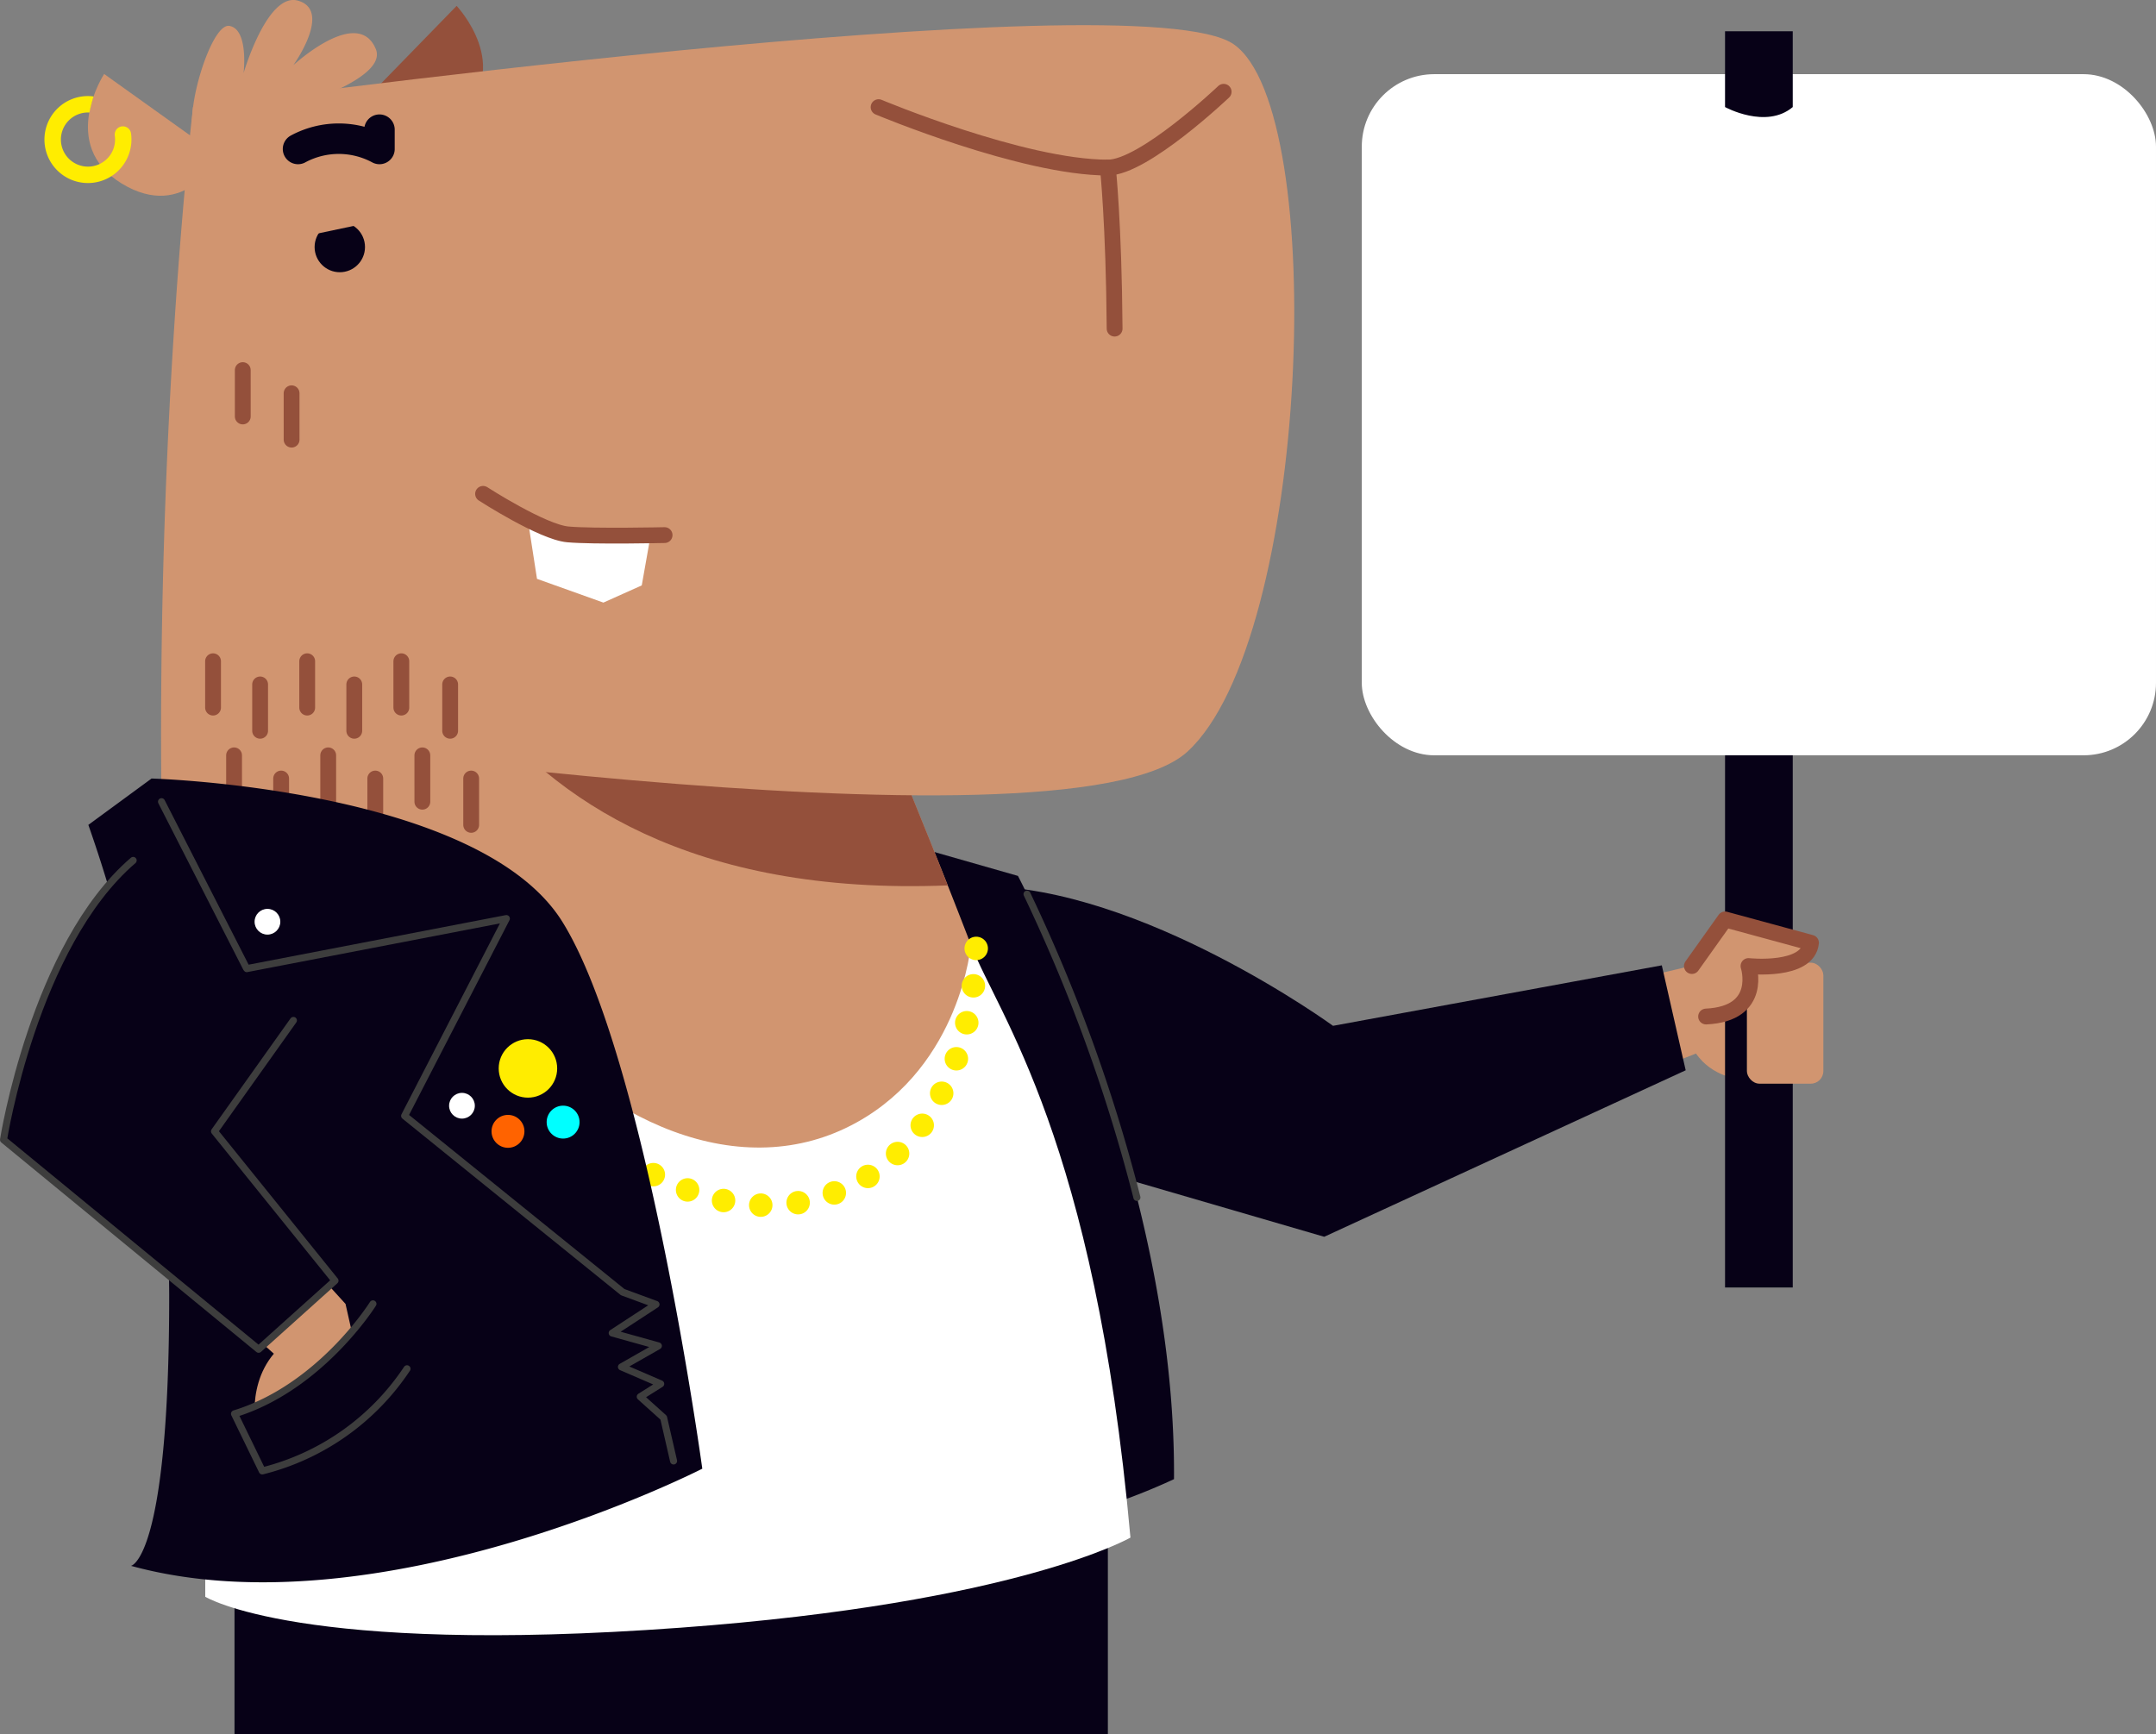 <svg xmlns="http://www.w3.org/2000/svg" width="219.982" height="176.962" viewBox="0 0 219.982 176.962"><rect x="0" y="0" width="219.982" height="176.962" fill="#808080" stroke="none"/><g transform="translate(-32.873 -3.688)"><path d="M615.22,105.053l11.124-2.634,11.533-2.248v13.137s-7.142,2.459-10.362-2.108l-10.187,4.04Z" transform="translate(-421.6)" fill="#d19570"/><rect width="6.908" height="69.808" transform="translate(208.884 65.267)" fill="#070117"/><rect width="7.799" height="12.347" rx="1.279" transform="translate(211.114 101.929)" fill="#d19570"/><g transform="translate(-421.6)"><path d="M557.331,120.5l32.255,9.4,36.882-16.991L624.03,102.2l-33.544,6.173S570.927,94.122,554.53,94.122" fill="#070117"/><path d="M540.111,87.867l18.225,5.206s16.161,30.687,15.923,61.562a64.271,64.271,0,0,1-41.713,4.283Z" fill="#070117"/><path d="M559.264,94.933a168.623,168.623,0,0,1,11.211,30.954" fill="none" stroke="#3d3d3d" stroke-linecap="round" stroke-linejoin="round" stroke-width="0.718"/><path d="M491.005,14.619,501.063,4.288s5.926,6.262.215,11.32S491.005,14.619,491.005,14.619Z" fill="#94503b"/><path d="M474.78,142.9c-8.337-63.893-.609-128.276-.609-128.276l53.1,23.241s24.1,53.151,33.356,82.022a60.116,60.116,0,0,1,3.269,12.4c.032.2.063.4.09.584,4.087,28.5-15.515,33.4-40.059,36.925-23.983,3.44-43.807,4.278-48.514-22.277h0l-.014-.1c-.1-.59-.2-1.189-.29-1.806Q474.911,144.251,474.78,142.9Z" fill="#d19570"/><path d="M567.512,152.78v27.87H478.4V159.825Z" fill="#070117"/><path d="M494.269,54.6l42.707,5.271c4.344,10.057,9.529,22.344,14.2,34.172C498.846,96.13,494.269,54.6,494.269,54.6Z" fill="#94503b"/><path d="M471.742,77.651s91.4,14.187,103.888,2.742,14.491-65.36,4.73-72.182-106.189,6.411-106.189,6.411Z" fill="#d19570"/><circle cx="2.571" cy="2.571" r="2.571" transform="translate(486.573 26.327)" fill="#070117"/><path d="M520.853,58.349l-.9,5.078-3.915,1.755-6.774-2.423L508.34,56.8a11.262,11.262,0,0,0,4.835,1.477C515.611,58.48,520.853,58.349,520.853,58.349Z" fill="#fff"/><path d="M579.325,13.054s-8.134,7.735-11.813,7.735c-8.7,0-23.394-6.167-23.394-6.167" fill="none" stroke="#94503b" stroke-linecap="round" stroke-linejoin="round" stroke-width="1.614"/><path d="M522.283,58.294s-7.256.163-9.871-.072-8.65-4.136-8.65-4.136" fill="none" stroke="#94503b" stroke-linecap="round" stroke-linejoin="round" stroke-width="1.614"/><path d="M568.2,37.223c-.079-10.79-.69-16.434-.69-16.434" fill="none" stroke="#94503b" stroke-linecap="round" stroke-linejoin="round" stroke-width="1.614"/><path d="M493.191,16.921V18.89a8.758,8.758,0,0,0-8.309,0" fill="none" stroke="#070117" stroke-linecap="round" stroke-linejoin="round" stroke-width="3.111"/><path d="M476.834,19.625,465.1,11.238s-4.723,7.213,1.794,11.18S476.834,19.625,476.834,19.625Z" fill="#d19570"/><path d="M473.995,17.458a28.292,28.292,0,0,1,.176-2.836c.416-3.368,2.289-8.529,3.706-8.291,1.988.335,1.449,4.819,1.449,4.819s2.415-8.295,5.556-7.394c3.527,1.011-.485,6.59-.485,6.59s6.566-6.081,8.416-1.664S473.995,17.458,473.995,17.458Z" fill="#d19570"/><path d="M463.45,13.491a4.372,4.372,0,0,1,.575.042,14.871,14.871,0,0,0-.424,1.641c-.05,0-.1-.008-.151-.008a2.763,2.763,0,1,0,2.763,2.763,2.736,2.736,0,0,0-.026-.375.851.851,0,0,1,.345-.824h0a.84.84,0,0,1,1.311.576,4.39,4.39,0,0,1,0,1.223,4.438,4.438,0,1,1-4.4-5.038Z" fill="#ffed00"/><line y2="4.731" transform="translate(476.211 71.167)" fill="none" stroke="#94503b" stroke-linecap="round" stroke-linejoin="round" stroke-width="1.614"/><line y2="4.731" transform="translate(481.014 73.533)" fill="none" stroke="#94503b" stroke-linecap="round" stroke-linejoin="round" stroke-width="1.614"/><line y2="4.731" transform="translate(485.817 71.167)" fill="none" stroke="#94503b" stroke-linecap="round" stroke-linejoin="round" stroke-width="1.614"/><line y2="4.731" transform="translate(490.62 73.533)" fill="none" stroke="#94503b" stroke-linecap="round" stroke-linejoin="round" stroke-width="1.614"/><line y2="4.731" transform="translate(500.403 73.533)" fill="none" stroke="#94503b" stroke-linecap="round" stroke-linejoin="round" stroke-width="1.614"/><line y2="4.731" transform="translate(495.422 71.167)" fill="none" stroke="#94503b" stroke-linecap="round" stroke-linejoin="round" stroke-width="1.614"/><line y2="4.731" transform="translate(478.356 80.77)" fill="none" stroke="#94503b" stroke-linecap="round" stroke-linejoin="round" stroke-width="1.614"/><line y2="4.731" transform="translate(483.159 83.136)" fill="none" stroke="#94503b" stroke-linecap="round" stroke-linejoin="round" stroke-width="1.614"/><line y2="4.731" transform="translate(487.961 80.77)" fill="none" stroke="#94503b" stroke-linecap="round" stroke-linejoin="round" stroke-width="1.614"/><line y2="4.731" transform="translate(475.746 90.333)" fill="none" stroke="#94503b" stroke-linecap="round" stroke-linejoin="round" stroke-width="1.614"/><line y2="4.731" transform="translate(480.549 92.698)" fill="none" stroke="#94503b" stroke-linecap="round" stroke-linejoin="round" stroke-width="1.614"/><line y2="4.731" transform="translate(478.356 100.171)" fill="none" stroke="#94503b" stroke-linecap="round" stroke-linejoin="round" stroke-width="1.614"/><line y2="4.731" transform="translate(483.159 102.537)" fill="none" stroke="#94503b" stroke-linecap="round" stroke-linejoin="round" stroke-width="1.614"/><line y2="4.731" transform="translate(485.352 90.333)" fill="none" stroke="#94503b" stroke-linecap="round" stroke-linejoin="round" stroke-width="1.614"/><line y2="4.731" transform="translate(492.764 83.136)" fill="none" stroke="#94503b" stroke-linecap="round" stroke-linejoin="round" stroke-width="1.614"/><line x2="0.001" y2="4.731" transform="translate(502.548 83.136)" fill="none" stroke="#94503b" stroke-linecap="round" stroke-linejoin="round" stroke-width="1.614"/><line x2="0.001" y2="4.731" transform="translate(497.566 80.771)" fill="none" stroke="#94503b" stroke-linecap="round" stroke-linejoin="round" stroke-width="1.614"/><line x2="0.001" y2="4.731" transform="translate(484.225 43.822)" fill="none" stroke="#94503b" stroke-linecap="round" stroke-linejoin="round" stroke-width="1.614"/><line x2="0.001" y2="4.731" transform="translate(479.243 41.457)" fill="none" stroke="#94503b" stroke-linecap="round" stroke-linejoin="round" stroke-width="1.614"/><path d="M523.929,169.791c-38.821,2.857-48.514-3.156-48.514-3.156l0-19.121-.014-.1c-.1-.59-.2-1.189-.29-1.806q-.2-1.362-.328-2.715c-2-15.32-3.074-30.667-3.554-45.148v0s10.559-21.651,34.337,7.968c10.2,12.7,24.683,18.959,36.309,12.52,10.664-5.906,11.662-18.15,11.662-18.15h0c2.756,7.165,12.637,19.792,16.278,60.515C569.812,160.6,558.3,167.262,523.929,169.791Z" fill="#fff"/><path d="M554.078,100.474s.2,21.574-16.9,25.691-33.337-17.507-33.337-17.507" fill="none" stroke="#ffed00" stroke-linecap="round" stroke-miterlimit="10" stroke-width="2.393" stroke-dasharray="0 3.829"/><path d="M469.937,83.136s33.387.947,41.91,14.611,14.283,55.82,14.283,55.82-32.956,16.863-58.293,9.914c0,0,3.9-.579,3.9-27.509a146.635,146.635,0,0,0-8.249-48.105Z" fill="#070117"/><path d="M470.952,85.5l8.692,17.036,26.493-5.107-10.379,20.133,22.251,17.988,3.4,1.252-4.471,2.921,4.71,1.312-3.767,2.146,4.006,1.729-2.087,1.312,2.385,2.146,1.014,4.412" fill="none" stroke="#3d3d3d" stroke-linecap="round" stroke-linejoin="round" stroke-width="0.718"/><circle cx="1.313" cy="1.313" r="1.313" transform="translate(480.449 96.438)" fill="#fff"/><circle cx="1.313" cy="1.313" r="1.313" transform="translate(500.295 115.215)" fill="#fff"/><path d="M484.976,131.526l4.752,5.226,2.126,9.452-11.079,4.364s-1.445-5.077,1.64-8.736l-5.5-4.916Z" fill="#d19570"/><path d="M468.059,91.494C457.951,100.171,454.832,120,454.832,120l26.03,21.381,7.791-7L476.36,119.14l8.05-11.318" fill="#070117" stroke="#3d3d3d" stroke-linecap="round" stroke-linejoin="round" stroke-width="0.718"/><path d="M492.524,136.746s-5.323,8.524-14.124,11.22l2.834,5.828A24.986,24.986,0,0,0,496,143.37" fill="#070117" stroke="#3d3d3d" stroke-linecap="round" stroke-linejoin="round" stroke-width="0.718"/><circle cx="2.983" cy="2.983" r="2.983" transform="translate(505.357 109.736)" fill="#ffed00"/><circle cx="1.679" cy="1.679" r="1.679" transform="translate(510.249 116.52)" fill="aqua"/><circle cx="1.679" cy="1.679" r="1.679" transform="translate(504.625 117.462)" fill="#ff6300"/><path d="M485.719,27.765l6.807-1.438-4.554-1.754Z" fill="#d19570"/></g><rect width="81.036" height="69.509" rx="7.395" transform="translate(171.819 11.257)" fill="#fff"/><path d="M2.057,0H7.166L7.132-7.852C7.1-11.9,6.755-16.8,6.755-16.8h.1S7.441-13.955,12.652,0H19.2V-23.9H14.092v7.612c0,4.183.446,9.189.446,9.189h-.1s-.583-2.914-5.829-16.8H2.057ZM20.3-8.606C20.3-2.537,21.67.309,27.671.309a16.662,16.662,0,0,0,6.72-1.3l-.823-3.669a17.176,17.176,0,0,1-5.04.891c-2.194,0-2.743-1.063-2.777-3.635v-.24a18.681,18.681,0,0,0,3.84.48c4.355,0,5.143-.823,5.143-4.663,0-1.886-.583-5.863-6.72-5.863C21.4-17.693,20.3-13.784,20.3-8.606Zm5.52-2.366c.137-2.572,1.132-2.88,2.023-2.88,1.132,0,1.646.651,1.646,1.817,0,.926-.137,1.44-1.3,1.44A7.708,7.708,0,0,1,25.819-10.972Zm9.155,2.366c0,6.069,1.372,8.915,7.372,8.915a16.662,16.662,0,0,0,6.72-1.3l-.823-3.669a17.176,17.176,0,0,1-5.04.891c-2.194,0-2.743-1.063-2.777-3.635v-.24a18.681,18.681,0,0,0,3.84.48c4.355,0,5.143-.823,5.143-4.663,0-1.886-.583-5.863-6.72-5.863C36.071-17.693,34.974-13.784,34.974-8.606Zm5.52-2.366c.137-2.572,1.132-2.88,2.023-2.88,1.132,0,1.646.651,1.646,1.817,0,.926-.137,1.44-1.3,1.44A7.708,7.708,0,0,1,40.494-10.972Zm9.155,2.3c0,6.309,1.783,8.984,7.749,8.984a17.33,17.33,0,0,0,6.995-1.543V-23.9H58.907v3.017c0,2.263.1,3.566.1,3.566h-.1a11.041,11.041,0,0,0-2.537-.274C51.021-17.59,49.649-13.338,49.649-8.675Zm9.258,4.286a4.083,4.083,0,0,1-1.509.274c-1.817,0-2.263-1.372-2.263-4.526,0-3.909.823-4.526,2.263-4.526a4.232,4.232,0,0,1,1.509.309ZM1.886,29.938H7.372V17.148a5.457,5.457,0,0,1,1.886-.377c1.132,0,1.817.583,1.817,2.16V29.938h5.486V18.9c0-5.075-2.709-6.549-6.172-6.549a9.441,9.441,0,0,0-3.017.48H7.3s.069-1.2.069-2.914V6.039H1.886Zm15.6-8.606c0,6.069,1.372,8.915,7.372,8.915a16.662,16.662,0,0,0,6.72-1.3l-.823-3.669a17.176,17.176,0,0,1-5.04.891c-2.194,0-2.743-1.063-2.777-3.635v-.24a18.681,18.681,0,0,0,3.84.48c4.355,0,5.143-.823,5.143-4.663,0-1.886-.583-5.863-6.72-5.863C18.584,12.245,17.487,16.154,17.487,21.331Zm5.52-2.366c.137-2.572,1.132-2.88,2.023-2.88,1.132,0,1.646.651,1.646,1.817,0,.926-.137,1.44-1.3,1.44A7.708,7.708,0,0,1,23.007,18.965ZM40.391,25.72a5.675,5.675,0,0,1-1.1.1c-.651,0-1.029-.24-1.029-1.372V6.039H32.78V24.623c0,4.595,1.372,5.623,4.423,5.623a13.167,13.167,0,0,0,3.669-.48Zm15.635-4.389c0-6.412-1.852-8.984-7.749-8.984a17.33,17.33,0,0,0-6.995,1.543V36.658h5.486v-3.12c0-2.263-.1-3.566-.1-3.566h.1a11.041,11.041,0,0,0,2.537.274C54.655,30.246,56.027,25.994,56.027,21.331Zm-9.258-4.286a4.082,4.082,0,0,1,1.509-.274c1.817,0,2.263,1.577,2.263,4.526,0,3.909-.857,4.526-2.263,4.526a4.232,4.232,0,0,1-1.509-.309ZM59.25,22.36h5.383v-.891a4.178,4.178,0,0,1,1.2-3.463l.857-.96a6.534,6.534,0,0,0,1.783-4.937c0-4.389-2.057-6.378-6.378-6.378a16.706,16.706,0,0,0-6.24,1.132l.891,4.012a14.139,14.139,0,0,1,3.943-.72c1.852,0,2.4.651,2.4,2.092a3.528,3.528,0,0,1-.891,2.5l-.857.96a6.465,6.465,0,0,0-2.092,5.349Zm0,7.578h5.383V25.446H59.25Z" transform="translate(178.234 41.099)" fill="#fff"/><path d="M637.391,14.613c-2.724,2.3-6.908,0-6.908,0V6.879h6.908Z" transform="translate(-421.6)" fill="#070117"/><path d="M627.1,102.271l3.384-4.755,8.768,2.382c-.3,3.034-6.375,2.373-6.375,2.373s1.579,4.869-4.327,5.152" transform="translate(-421.6)" fill="#d19570" stroke="#94503b" stroke-linecap="round" stroke-linejoin="round" stroke-width="1.614"/></g></svg>